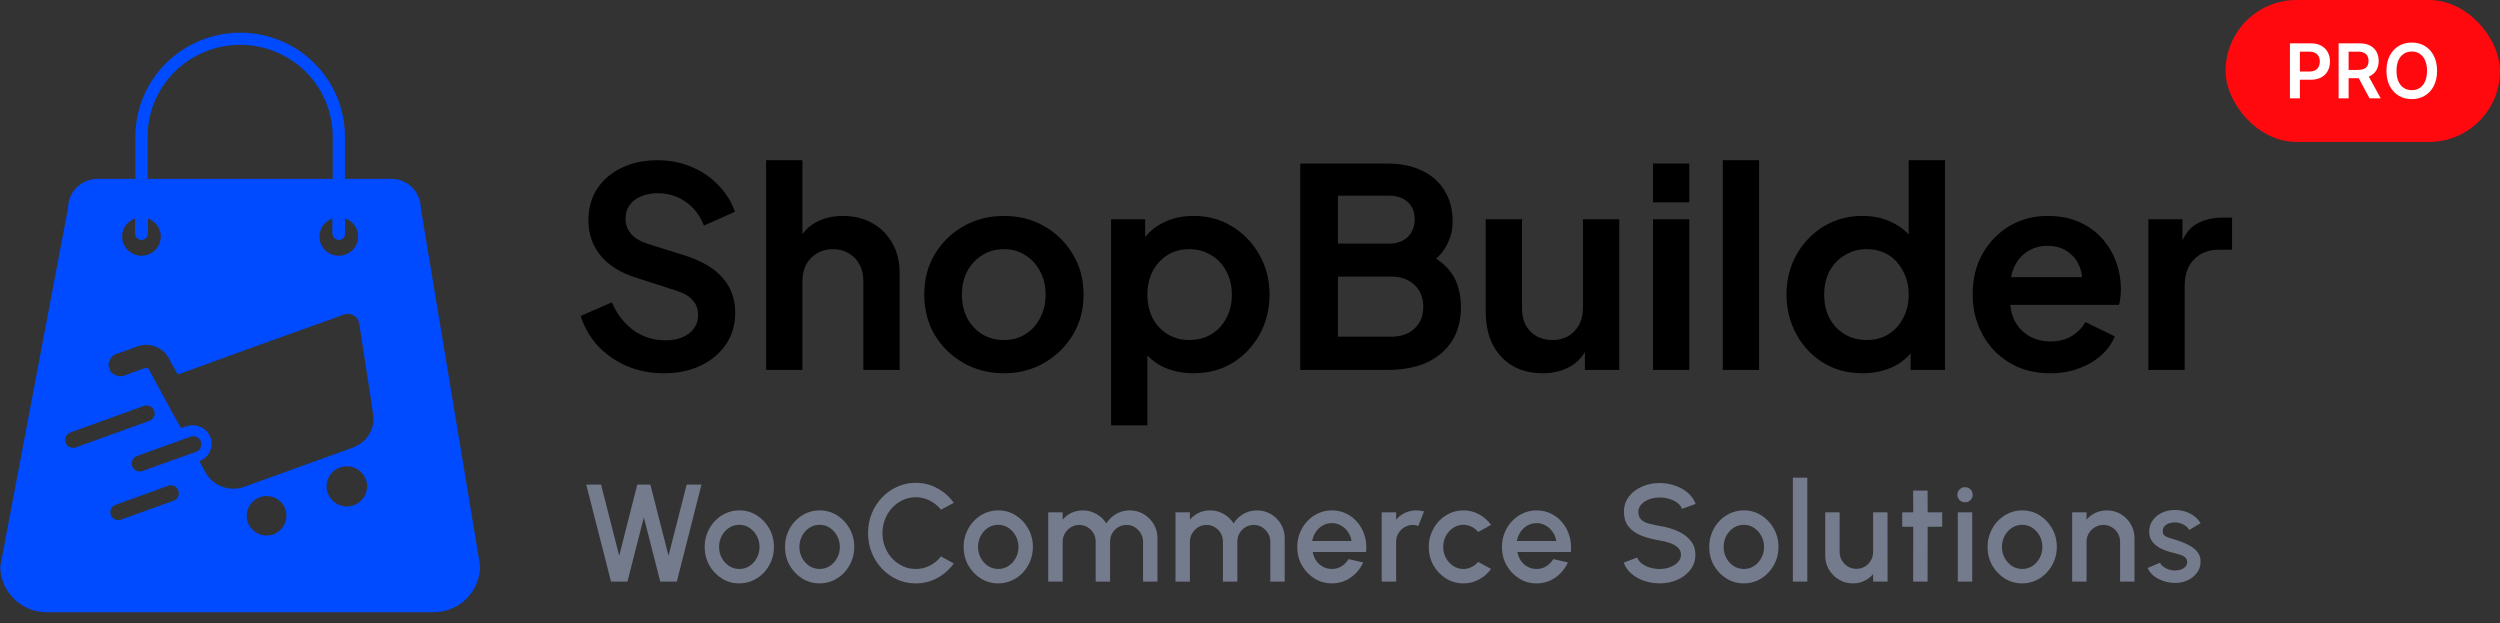 <svg width="365" height="91" viewBox="0 0 365 91" fill="none" xmlns="http://www.w3.org/2000/svg">
<rect x="0" y="0" width="365" height="91" fill="#333333" stroke="none"/>
<g clip-path="url(#clip0_28637_12169)">
<path d="M89.21 84.911L85.59 70.754H87.754L90.403 81.139L93.043 70.754H94.954L97.603 81.139L100.253 70.754H102.417L98.817 84.911H96.4L94.003 75.537L91.607 84.911H89.21ZM107.94 85.174C107.009 85.174 106.16 84.935 105.391 84.456C104.63 83.978 104.019 83.337 103.561 82.535C103.109 81.726 102.883 80.832 102.883 79.855C102.883 79.113 103.015 78.422 103.278 77.782C103.541 77.135 103.902 76.569 104.36 76.083C104.825 75.591 105.364 75.207 105.978 74.93C106.591 74.654 107.245 74.516 107.94 74.516C108.87 74.516 109.716 74.755 110.478 75.234C111.246 75.712 111.857 76.356 112.308 77.165C112.767 77.974 112.996 78.871 112.996 79.855C112.996 80.59 112.864 81.277 112.602 81.918C112.339 82.558 111.974 83.125 111.509 83.617C111.051 84.102 110.515 84.483 109.901 84.76C109.295 85.036 108.641 85.174 107.94 85.174ZM107.94 83.071C108.499 83.071 109.002 82.922 109.446 82.626C109.891 82.329 110.242 81.938 110.498 81.453C110.761 80.961 110.893 80.428 110.893 79.855C110.893 79.269 110.758 78.729 110.488 78.237C110.225 77.745 109.871 77.354 109.426 77.064C108.981 76.767 108.486 76.619 107.94 76.619C107.387 76.619 106.885 76.767 106.433 77.064C105.988 77.361 105.634 77.755 105.371 78.247C105.115 78.739 104.987 79.275 104.987 79.855C104.987 80.455 105.122 80.998 105.391 81.483C105.661 81.969 106.018 82.356 106.463 82.646C106.915 82.929 107.407 83.071 107.94 83.071ZM119.666 85.174C118.736 85.174 117.886 84.935 117.118 84.456C116.356 83.978 115.746 83.337 115.287 82.535C114.836 81.726 114.61 80.832 114.61 79.855C114.61 79.113 114.741 78.422 115.004 77.782C115.267 77.135 115.628 76.569 116.086 76.083C116.551 75.591 117.091 75.207 117.704 74.93C118.318 74.654 118.972 74.516 119.666 74.516C120.596 74.516 121.442 74.755 122.204 75.234C122.973 75.712 123.583 76.356 124.035 77.165C124.493 77.974 124.722 78.871 124.722 79.855C124.722 80.59 124.591 81.277 124.328 81.918C124.065 82.558 123.701 83.125 123.236 83.617C122.777 84.102 122.241 84.483 121.628 84.76C121.021 85.036 120.367 85.174 119.666 85.174ZM119.666 83.071C120.226 83.071 120.728 82.922 121.173 82.626C121.618 82.329 121.968 81.938 122.224 81.453C122.487 80.961 122.619 80.428 122.619 79.855C122.619 79.269 122.484 78.729 122.214 78.237C121.951 77.745 121.597 77.354 121.153 77.064C120.707 76.767 120.212 76.619 119.666 76.619C119.113 76.619 118.611 76.767 118.159 77.064C117.714 77.361 117.36 77.755 117.098 78.247C116.841 78.739 116.713 79.275 116.713 79.855C116.713 80.455 116.848 80.998 117.118 81.483C117.387 81.969 117.745 82.356 118.19 82.646C118.641 82.929 119.133 83.071 119.666 83.071ZM133.693 85.174C132.736 85.174 131.836 84.985 130.993 84.608C130.151 84.224 129.409 83.698 128.769 83.03C128.135 82.356 127.636 81.574 127.272 80.684C126.915 79.794 126.736 78.844 126.736 77.832C126.736 76.821 126.915 75.871 127.272 74.981C127.636 74.091 128.135 73.312 128.769 72.645C129.409 71.971 130.151 71.445 130.993 71.067C131.836 70.683 132.736 70.491 133.693 70.491C134.839 70.491 135.894 70.757 136.858 71.29C137.822 71.823 138.621 72.53 139.255 73.413L137.384 74.415C136.946 73.862 136.403 73.42 135.756 73.09C135.109 72.76 134.421 72.594 133.693 72.594C133.019 72.594 132.389 72.733 131.802 73.009C131.216 73.285 130.7 73.663 130.255 74.142C129.81 74.62 129.463 75.176 129.213 75.81C128.964 76.444 128.839 77.118 128.839 77.832C128.839 78.554 128.964 79.231 129.213 79.865C129.463 80.492 129.81 81.048 130.255 81.534C130.707 82.012 131.226 82.39 131.812 82.666C132.399 82.936 133.026 83.071 133.693 83.071C134.435 83.071 135.126 82.906 135.766 82.575C136.413 82.238 136.953 81.793 137.384 81.24L139.255 82.262C138.621 83.145 137.822 83.853 136.858 84.385C135.894 84.911 134.839 85.174 133.693 85.174ZM145.745 85.174C144.815 85.174 143.966 84.935 143.197 84.456C142.435 83.978 141.825 83.337 141.367 82.535C140.915 81.726 140.689 80.832 140.689 79.855C140.689 79.113 140.821 78.422 141.084 77.782C141.347 77.135 141.707 76.569 142.166 76.083C142.631 75.591 143.17 75.207 143.784 74.93C144.397 74.654 145.051 74.516 145.745 74.516C146.676 74.516 147.522 74.755 148.284 75.234C149.052 75.712 149.662 76.356 150.114 77.165C150.573 77.974 150.802 78.871 150.802 79.855C150.802 80.59 150.67 81.277 150.407 81.918C150.144 82.558 149.78 83.125 149.315 83.617C148.857 84.102 148.321 84.483 147.707 84.76C147.1 85.036 146.447 85.174 145.745 85.174ZM145.745 83.071C146.305 83.071 146.807 82.922 147.252 82.626C147.697 82.329 148.048 81.938 148.304 81.453C148.567 80.961 148.698 80.428 148.698 79.855C148.698 79.269 148.563 78.729 148.294 78.237C148.031 77.745 147.677 77.354 147.232 77.064C146.787 76.767 146.292 76.619 145.745 76.619C145.193 76.619 144.69 76.767 144.239 77.064C143.794 77.361 143.44 77.755 143.177 78.247C142.921 78.739 142.793 79.275 142.793 79.855C142.793 80.455 142.927 80.998 143.197 81.483C143.467 81.969 143.824 82.356 144.269 82.646C144.721 82.929 145.213 83.071 145.745 83.071ZM153.042 84.911V74.799H155.146V75.871C155.496 75.453 155.924 75.122 156.43 74.88C156.942 74.637 157.495 74.516 158.088 74.516C158.809 74.516 159.474 74.691 160.08 75.041C160.687 75.385 161.169 75.844 161.526 76.417C161.884 75.844 162.359 75.385 162.952 75.041C163.552 74.691 164.213 74.516 164.934 74.516C165.682 74.516 166.363 74.698 166.977 75.062C167.59 75.426 168.079 75.915 168.443 76.528C168.807 77.142 168.989 77.822 168.989 78.571V84.911H166.886V79.107C166.886 78.662 166.778 78.254 166.562 77.883C166.347 77.512 166.057 77.212 165.693 76.983C165.329 76.754 164.924 76.639 164.479 76.639C164.034 76.639 163.63 76.747 163.266 76.963C162.902 77.179 162.612 77.472 162.396 77.843C162.18 78.213 162.072 78.635 162.072 79.107V84.911H159.969V79.107C159.969 78.635 159.861 78.213 159.646 77.843C159.43 77.472 159.136 77.179 158.766 76.963C158.402 76.747 157.997 76.639 157.552 76.639C157.114 76.639 156.71 76.754 156.339 76.983C155.975 77.212 155.685 77.512 155.469 77.883C155.253 78.254 155.146 78.662 155.146 79.107V84.911H153.042ZM171.622 84.911V74.799H173.725V75.871C174.076 75.453 174.504 75.122 175.01 74.88C175.522 74.637 176.075 74.516 176.668 74.516C177.389 74.516 178.053 74.691 178.66 75.041C179.267 75.385 179.749 75.844 180.106 76.417C180.463 75.844 180.939 75.385 181.532 75.041C182.132 74.691 182.793 74.516 183.514 74.516C184.262 74.516 184.943 74.698 185.557 75.062C186.17 75.426 186.659 75.915 187.023 76.528C187.387 77.142 187.569 77.822 187.569 78.571V84.911H185.466V79.107C185.466 78.662 185.358 78.254 185.142 77.883C184.926 77.512 184.637 77.212 184.272 76.983C183.908 76.754 183.504 76.639 183.059 76.639C182.614 76.639 182.21 76.747 181.845 76.963C181.481 77.179 181.191 77.472 180.976 77.843C180.76 78.213 180.652 78.635 180.652 79.107V84.911H178.549V79.107C178.549 78.635 178.441 78.213 178.225 77.843C178.01 77.472 177.716 77.179 177.345 76.963C176.981 76.747 176.577 76.639 176.132 76.639C175.694 76.639 175.289 76.754 174.918 76.983C174.555 77.212 174.265 77.512 174.049 77.883C173.833 78.254 173.725 78.662 173.725 79.107V84.911H171.622ZM194.453 85.174C193.523 85.174 192.675 84.935 191.905 84.456C191.143 83.978 190.533 83.337 190.075 82.535C189.623 81.726 189.397 80.832 189.397 79.855C189.397 79.113 189.529 78.422 189.792 77.782C190.055 77.135 190.415 76.569 190.874 76.083C191.339 75.591 191.878 75.207 192.491 74.93C193.104 74.654 193.76 74.516 194.453 74.516C195.228 74.516 195.941 74.678 196.587 75.001C197.234 75.318 197.788 75.76 198.246 76.326C198.705 76.885 199.041 77.533 199.257 78.267C199.473 78.995 199.536 79.771 199.45 80.593H191.653C191.741 81.058 191.909 81.48 192.159 81.857C192.415 82.228 192.738 82.521 193.129 82.737C193.527 82.953 193.968 83.064 194.453 83.071C194.967 83.071 195.431 82.943 195.849 82.686C196.273 82.43 196.621 82.076 196.89 81.625L199.024 82.12C198.619 83.017 198.01 83.752 197.194 84.325C196.378 84.891 195.465 85.174 194.453 85.174ZM191.582 78.985H197.326C197.259 78.5 197.087 78.062 196.81 77.671C196.541 77.273 196.199 76.96 195.788 76.73C195.383 76.494 194.938 76.376 194.453 76.376C193.975 76.376 193.53 76.491 193.118 76.72C192.715 76.95 192.377 77.263 192.107 77.661C191.844 78.052 191.67 78.493 191.582 78.985ZM201.731 84.911V74.799H203.834V75.871C204.185 75.453 204.617 75.122 205.129 74.88C205.641 74.637 206.193 74.516 206.787 74.516C207.165 74.516 207.539 74.566 207.91 74.668L207.069 76.791C206.808 76.69 206.544 76.639 206.28 76.639C205.835 76.639 205.428 76.75 205.058 76.973C204.687 77.189 204.389 77.482 204.168 77.853C203.944 78.224 203.834 78.635 203.834 79.087V84.911H201.731ZM215.814 82.039L217.695 83.061C217.237 83.701 216.652 84.213 215.946 84.598C215.245 84.982 214.482 85.174 213.659 85.174C212.729 85.174 211.881 84.935 211.111 84.456C210.349 83.978 209.74 83.337 209.281 82.535C208.83 81.726 208.603 80.832 208.603 79.855C208.603 79.113 208.735 78.422 208.999 77.782C209.26 77.135 209.621 76.569 210.08 76.083C210.546 75.591 211.084 75.207 211.697 74.93C212.311 74.654 212.966 74.516 213.659 74.516C214.482 74.516 215.245 74.708 215.946 75.092C216.652 75.476 217.237 75.992 217.695 76.639L215.814 77.661C215.531 77.323 215.201 77.067 214.822 76.892C214.446 76.71 214.058 76.619 213.659 76.619C213.107 76.619 212.605 76.771 212.154 77.074C211.709 77.371 211.354 77.765 211.092 78.257C210.836 78.743 210.706 79.275 210.706 79.855C210.706 80.428 210.838 80.961 211.102 81.453C211.365 81.938 211.718 82.329 212.164 82.626C212.614 82.922 213.113 83.071 213.659 83.071C214.077 83.071 214.475 82.976 214.853 82.787C215.231 82.599 215.55 82.349 215.814 82.039ZM224.339 85.174C223.408 85.174 222.56 84.935 221.791 84.456C221.028 83.978 220.419 83.337 219.961 82.535C219.51 81.726 219.283 80.832 219.283 79.855C219.283 79.113 219.414 78.422 219.678 77.782C219.94 77.135 220.301 76.569 220.759 76.083C221.225 75.591 221.764 75.207 222.377 74.93C222.992 74.654 223.645 74.516 224.339 74.516C225.114 74.516 225.827 74.678 226.472 75.001C227.12 75.318 227.674 75.76 228.132 76.326C228.591 76.885 228.927 77.533 229.143 78.267C229.358 78.995 229.423 79.771 229.335 80.593H221.538C221.626 81.058 221.794 81.48 222.045 81.857C222.301 82.228 222.623 82.521 223.015 82.737C223.412 82.953 223.853 83.064 224.339 83.071C224.852 83.071 225.317 82.943 225.735 82.686C226.159 82.43 226.507 82.076 226.776 81.625L228.91 82.12C228.506 83.017 227.895 83.752 227.08 84.325C226.264 84.891 225.351 85.174 224.339 85.174ZM221.468 78.985H227.211C227.145 78.5 226.973 78.062 226.696 77.671C226.426 77.273 226.086 76.96 225.674 76.73C225.269 76.494 224.826 76.376 224.339 76.376C223.861 76.376 223.416 76.491 223.005 76.72C222.6 76.95 222.262 77.263 221.993 77.661C221.731 78.052 221.556 78.493 221.468 78.985ZM242.305 85.174C241.53 85.174 240.785 85.053 240.07 84.81C239.356 84.567 238.733 84.22 238.2 83.768C237.667 83.31 237.287 82.767 237.058 82.14L239.029 81.402C239.144 81.726 239.364 82.016 239.686 82.272C240.017 82.521 240.408 82.717 240.859 82.858C241.318 83 241.799 83.071 242.305 83.071C242.846 83.071 243.35 82.983 243.822 82.808C244.301 82.632 244.685 82.39 244.976 82.08C245.272 81.77 245.421 81.406 245.421 80.988C245.421 80.556 245.266 80.202 244.954 79.926C244.651 79.649 244.261 79.43 243.782 79.269C243.31 79.107 242.817 78.985 242.305 78.904C241.314 78.743 240.424 78.507 239.637 78.197C238.854 77.887 238.233 77.452 237.774 76.892C237.324 76.332 237.098 75.605 237.098 74.708C237.098 73.865 237.337 73.13 237.816 72.503C238.302 71.876 238.938 71.391 239.726 71.047C240.523 70.697 241.383 70.521 242.305 70.521C243.067 70.521 243.803 70.643 244.509 70.885C245.224 71.121 245.852 71.469 246.391 71.927C246.937 72.379 247.329 72.928 247.564 73.575L245.571 74.293C245.457 73.963 245.237 73.676 244.914 73.434C244.592 73.184 244.2 72.989 243.742 72.847C243.289 72.706 242.811 72.635 242.305 72.635C241.767 72.628 241.26 72.716 240.789 72.898C240.324 73.073 239.942 73.316 239.646 73.626C239.35 73.936 239.201 74.297 239.201 74.708C239.201 75.213 239.339 75.598 239.616 75.861C239.893 76.124 240.263 76.319 240.727 76.447C241.199 76.569 241.726 76.68 242.305 76.781C243.235 76.929 244.095 77.175 244.884 77.519C245.68 77.863 246.316 78.321 246.796 78.894C247.281 79.461 247.524 80.159 247.524 80.988C247.524 81.823 247.281 82.558 246.796 83.192C246.316 83.819 245.68 84.308 244.884 84.658C244.095 85.002 243.235 85.174 242.305 85.174ZM254.601 85.174C253.67 85.174 252.82 84.935 252.052 84.456C251.29 83.978 250.681 83.337 250.223 82.535C249.77 81.726 249.545 80.832 249.545 79.855C249.545 79.113 249.676 78.422 249.938 77.782C250.202 77.135 250.563 76.569 251.021 76.083C251.485 75.591 252.026 75.207 252.639 74.93C253.252 74.654 253.905 74.516 254.601 74.516C255.531 74.516 256.377 74.755 257.139 75.234C257.907 75.712 258.518 76.356 258.969 77.165C259.427 77.974 259.657 78.871 259.657 79.855C259.657 80.59 259.525 81.277 259.263 81.918C259 82.558 258.635 83.125 258.171 83.617C257.712 84.102 257.175 84.483 256.562 84.76C255.955 85.036 255.302 85.174 254.601 85.174ZM254.601 83.071C255.16 83.071 255.663 82.922 256.108 82.626C256.553 82.329 256.902 81.938 257.158 81.453C257.422 80.961 257.554 80.428 257.554 79.855C257.554 79.269 257.418 78.729 257.149 78.237C256.885 77.745 256.532 77.354 256.087 77.064C255.642 76.767 255.147 76.619 254.601 76.619C254.049 76.619 253.546 76.767 253.094 77.064C252.648 77.361 252.295 77.755 252.031 78.247C251.776 78.739 251.648 79.275 251.648 79.855C251.648 80.455 251.783 80.998 252.052 81.483C252.322 81.969 252.679 82.356 253.124 82.646C253.575 82.929 254.068 83.071 254.601 83.071ZM261.76 84.911V69.743H263.863V84.911H261.76ZM266.483 81.119V74.799H268.586V80.603C268.586 81.055 268.699 81.466 268.921 81.837C269.144 82.208 269.44 82.504 269.811 82.727C270.181 82.943 270.59 83.051 271.035 83.051C271.486 83.051 271.895 82.943 272.258 82.727C272.628 82.504 272.922 82.208 273.138 81.837C273.36 81.466 273.472 81.055 273.472 80.603V74.799H275.576L275.585 84.911H273.482L273.472 83.819C273.129 84.237 272.699 84.567 272.187 84.81C271.675 85.053 271.125 85.174 270.539 85.174C269.79 85.174 269.11 84.992 268.497 84.628C267.884 84.264 267.395 83.775 267.03 83.162C266.667 82.548 266.483 81.867 266.483 81.119ZM283.56 76.902H281.436L281.426 84.911H279.321L279.333 76.902H277.724V74.799H279.333L279.321 71.624H281.426L281.436 74.799H283.56V76.902ZM285.839 74.799H287.942V84.911H285.839V74.799ZM286.91 73.332C286.585 73.332 286.316 73.228 286.1 73.019C285.884 72.81 285.777 72.547 285.777 72.23C285.777 71.92 285.884 71.661 286.1 71.452C286.316 71.236 286.584 71.128 286.901 71.128C287.21 71.128 287.474 71.236 287.689 71.452C287.903 71.661 288.012 71.92 288.012 72.23C288.012 72.547 287.903 72.81 287.689 73.019C287.479 73.228 287.22 73.332 286.91 73.332ZM295.24 85.174C294.308 85.174 293.46 84.935 292.69 84.456C291.93 83.978 291.319 83.337 290.86 82.535C290.409 81.726 290.182 80.832 290.182 79.855C290.182 79.113 290.314 78.422 290.578 77.782C290.841 77.135 291.2 76.569 291.659 76.083C292.125 75.591 292.663 75.207 293.277 74.93C293.892 74.654 294.545 74.516 295.24 74.516C296.17 74.516 297.017 74.755 297.777 75.234C298.547 75.712 299.156 76.356 299.609 77.165C300.067 77.974 300.296 78.871 300.296 79.855C300.296 80.59 300.164 81.277 299.901 81.918C299.637 82.558 299.274 83.125 298.808 83.617C298.35 84.102 297.815 84.483 297.202 84.76C296.594 85.036 295.941 85.174 295.24 85.174ZM295.24 83.071C295.798 83.071 296.3 82.922 296.745 82.626C297.19 82.329 297.542 81.938 297.798 81.453C298.061 80.961 298.191 80.428 298.191 79.855C298.191 79.269 298.058 78.729 297.788 78.237C297.525 77.745 297.171 77.354 296.726 77.064C296.281 76.767 295.785 76.619 295.24 76.619C294.686 76.619 294.184 76.767 293.733 77.064C293.288 77.361 292.933 77.755 292.671 78.247C292.415 78.739 292.287 79.275 292.287 79.855C292.287 80.455 292.421 80.998 292.69 81.483C292.961 81.969 293.319 82.356 293.764 82.646C294.214 82.929 294.707 83.071 295.24 83.071ZM311.637 78.571V84.911H309.534V79.087C309.534 78.635 309.423 78.224 309.199 77.853C308.983 77.482 308.691 77.189 308.321 76.973C307.956 76.75 307.545 76.639 307.087 76.639C306.642 76.639 306.233 76.75 305.862 76.973C305.492 77.189 305.196 77.482 304.972 77.853C304.751 78.224 304.64 78.635 304.64 79.087V84.911H302.537V74.799H304.64V75.871C304.989 75.453 305.421 75.122 305.933 74.88C306.447 74.637 306.999 74.516 307.593 74.516C308.34 74.516 309.022 74.698 309.635 75.062C310.248 75.426 310.733 75.915 311.09 76.528C311.455 77.142 311.637 77.822 311.637 78.571ZM317.296 85.103C316.763 85.07 316.244 84.962 315.74 84.78C315.233 84.598 314.788 84.352 314.404 84.041C314.026 83.725 313.743 83.354 313.554 82.929L315.344 82.161C315.432 82.343 315.583 82.521 315.799 82.697C316.022 82.872 316.282 83.017 316.578 83.131C316.874 83.239 317.185 83.293 317.508 83.293C317.825 83.293 318.118 83.249 318.389 83.162C318.664 83.067 318.891 82.926 319.065 82.737C319.241 82.548 319.329 82.322 319.329 82.059C319.329 81.763 319.227 81.534 319.025 81.372C318.83 81.203 318.584 81.075 318.288 80.988C317.99 80.9 317.694 80.816 317.397 80.735C316.737 80.587 316.129 80.384 315.577 80.128C315.031 79.865 314.595 79.531 314.273 79.127C313.948 78.716 313.787 78.213 313.787 77.62C313.787 76.973 313.963 76.413 314.313 75.942C314.664 75.463 315.123 75.096 315.688 74.839C316.261 74.583 316.87 74.455 317.518 74.455C318.328 74.455 319.069 74.627 319.743 74.971C320.417 75.315 320.933 75.786 321.29 76.387L319.621 77.377C319.522 77.175 319.369 76.993 319.166 76.831C318.964 76.67 318.735 76.541 318.479 76.447C318.223 76.346 317.957 76.289 317.68 76.275C317.336 76.262 317.015 76.302 316.719 76.397C316.429 76.484 316.198 76.626 316.022 76.821C315.846 77.017 315.759 77.266 315.759 77.57C315.759 77.866 315.864 78.089 316.072 78.237C316.282 78.379 316.544 78.493 316.861 78.581C317.185 78.669 317.516 78.766 317.852 78.874C318.452 79.063 319.015 79.296 319.541 79.572C320.066 79.842 320.492 80.175 320.815 80.573C321.139 80.971 321.294 81.456 321.281 82.029C321.281 82.663 321.088 83.219 320.704 83.698C320.326 84.176 319.835 84.54 319.227 84.79C318.62 85.039 317.976 85.144 317.296 85.103Z" fill="#747B8C"/>
<path d="M96.868 54.498C94.953 54.498 93.173 54.147 91.529 53.446C89.91 52.745 88.508 51.774 87.322 50.534C86.162 49.266 85.313 47.797 84.773 46.125L89.344 44.143C90.072 45.869 91.124 47.23 92.499 48.228C93.875 49.199 95.425 49.684 97.151 49.684C98.122 49.684 98.958 49.536 99.659 49.239C100.387 48.916 100.94 48.484 101.317 47.945C101.722 47.406 101.924 46.759 101.924 46.004C101.924 45.114 101.654 44.385 101.115 43.819C100.603 43.226 99.821 42.768 98.769 42.444L92.985 40.583C90.639 39.855 88.872 38.763 87.686 37.307C86.499 35.851 85.906 34.138 85.906 32.17C85.906 30.444 86.324 28.92 87.16 27.599C88.023 26.278 89.21 25.253 90.719 24.525C92.257 23.77 94.009 23.392 95.978 23.392C97.785 23.392 99.443 23.716 100.953 24.363C102.463 24.983 103.758 25.86 104.836 26.992C105.942 28.098 106.764 29.406 107.304 30.916L102.773 32.938C102.18 31.428 101.29 30.269 100.104 29.46C98.917 28.624 97.542 28.206 95.978 28.206C95.061 28.206 94.252 28.368 93.551 28.691C92.85 28.988 92.297 29.419 91.893 29.986C91.515 30.525 91.326 31.172 91.326 31.927C91.326 32.763 91.596 33.505 92.135 34.152C92.675 34.772 93.497 35.257 94.603 35.608L100.144 37.347C102.544 38.129 104.337 39.208 105.524 40.583C106.737 41.959 107.344 43.657 107.344 45.68C107.344 47.406 106.899 48.929 106.009 50.251C105.119 51.572 103.893 52.61 102.328 53.365C100.764 54.12 98.944 54.498 96.868 54.498ZM111.853 54.012V23.392H117.151V36.336L116.423 35.568C116.936 34.246 117.772 33.248 118.931 32.574C120.118 31.873 121.493 31.523 123.057 31.523C124.675 31.523 126.104 31.873 127.345 32.574C128.612 33.276 129.596 34.26 130.297 35.527C130.999 36.767 131.349 38.21 131.349 39.855V54.012H126.05V41.109C126.05 40.138 125.862 39.302 125.484 38.601C125.106 37.9 124.581 37.361 123.907 36.983C123.259 36.579 122.491 36.377 121.601 36.377C120.738 36.377 119.969 36.579 119.295 36.983C118.621 37.361 118.095 37.9 117.718 38.601C117.34 39.302 117.151 40.138 117.151 41.109V54.012H111.853ZM146.589 54.498C144.432 54.498 142.463 53.999 140.684 53.001C138.931 52.003 137.529 50.642 136.477 48.916C135.452 47.19 134.94 45.221 134.94 43.01C134.94 40.799 135.452 38.83 136.477 37.105C137.529 35.379 138.931 34.017 140.684 33.019C142.437 32.022 144.405 31.523 146.589 31.523C148.747 31.523 150.702 32.022 152.455 33.019C154.207 34.017 155.596 35.379 156.621 37.105C157.672 38.803 158.198 40.772 158.198 43.01C158.198 45.221 157.672 47.19 156.621 48.916C155.569 50.642 154.167 52.003 152.414 53.001C150.661 53.999 148.72 54.498 146.589 54.498ZM146.589 49.644C147.776 49.644 148.814 49.361 149.704 48.795C150.621 48.228 151.335 47.446 151.848 46.448C152.387 45.424 152.657 44.278 152.657 43.01C152.657 41.716 152.387 40.583 151.848 39.612C151.335 38.615 150.621 37.833 149.704 37.266C148.814 36.673 147.776 36.377 146.589 36.377C145.376 36.377 144.311 36.673 143.394 37.266C142.477 37.833 141.749 38.615 141.21 39.612C140.697 40.583 140.441 41.716 140.441 43.01C140.441 44.278 140.697 45.424 141.21 46.448C141.749 47.446 142.477 48.228 143.394 48.795C144.311 49.361 145.376 49.644 146.589 49.644ZM162.217 62.102V32.008H167.192V36.377L166.706 35.285C167.462 34.098 168.486 33.181 169.781 32.534C171.075 31.86 172.572 31.523 174.271 31.523C176.347 31.523 178.221 32.035 179.893 33.06C181.565 34.084 182.886 35.46 183.857 37.186C184.855 38.911 185.354 40.853 185.354 43.01C185.354 45.141 184.868 47.082 183.897 48.835C182.927 50.588 181.605 51.976 179.933 53.001C178.261 53.999 176.36 54.498 174.23 54.498C172.639 54.498 171.169 54.188 169.821 53.568C168.5 52.92 167.448 52.003 166.666 50.817L167.516 49.765V62.102H162.217ZM173.623 49.644C174.837 49.644 175.915 49.361 176.859 48.795C177.803 48.228 178.531 47.446 179.043 46.448C179.583 45.451 179.852 44.305 179.852 43.01C179.852 41.716 179.583 40.583 179.043 39.612C178.531 38.615 177.803 37.833 176.859 37.266C175.915 36.673 174.837 36.377 173.623 36.377C172.464 36.377 171.412 36.66 170.468 37.226C169.551 37.792 168.823 38.588 168.284 39.612C167.772 40.61 167.516 41.743 167.516 43.01C167.516 44.305 167.772 45.451 168.284 46.448C168.823 47.446 169.551 48.228 170.468 48.795C171.412 49.361 172.464 49.644 173.623 49.644ZM189.838 54.012V23.878H202.539C204.535 23.878 206.235 24.228 207.637 24.929C209.066 25.604 210.158 26.574 210.913 27.842C211.694 29.082 212.085 30.592 212.085 32.372C212.085 33.747 211.707 35.042 210.953 36.255C210.225 37.442 209.052 38.426 207.434 39.208V36.66C208.917 37.226 210.089 37.927 210.953 38.763C211.816 39.599 212.422 40.529 212.773 41.554C213.124 42.579 213.298 43.657 213.298 44.79C213.298 47.675 212.341 49.941 210.427 51.585C208.54 53.203 205.91 54.012 202.539 54.012H189.838ZM195.339 49.158H203.106C204.535 49.158 205.667 48.767 206.504 47.985C207.366 47.176 207.797 46.111 207.797 44.79C207.797 43.469 207.366 42.404 206.504 41.595C205.667 40.785 204.535 40.381 203.106 40.381H195.339V49.158ZM195.339 35.568H202.823C203.956 35.568 204.859 35.244 205.532 34.597C206.206 33.923 206.544 33.06 206.544 32.008C206.544 30.956 206.206 30.12 205.532 29.5C204.859 28.88 203.956 28.57 202.823 28.57H195.339V35.568ZM225.208 54.498C223.508 54.498 222.026 54.12 220.757 53.365C219.518 52.61 218.561 51.559 217.886 50.21C217.239 48.862 216.916 47.284 216.916 45.478V32.008H222.215V45.033C222.215 45.95 222.389 46.759 222.74 47.46C223.118 48.134 223.644 48.673 224.318 49.078C225.019 49.455 225.8 49.644 226.663 49.644C227.527 49.644 228.295 49.455 228.969 49.078C229.643 48.673 230.168 48.12 230.547 47.419C230.925 46.718 231.114 45.882 231.114 44.911V32.008H236.413V54.012H231.397V49.684L231.842 50.453C231.328 51.801 230.48 52.812 229.294 53.487C228.134 54.161 226.772 54.498 225.208 54.498ZM241.337 54.012V32.008H246.636V54.012H241.337ZM241.337 29.541V23.878H246.636V29.541H241.337ZM251.529 54.012V23.392H256.828V54.012H251.529ZM271.954 54.498C269.824 54.498 267.922 53.999 266.251 53.001C264.579 51.976 263.257 50.588 262.287 48.835C261.315 47.082 260.83 45.141 260.83 43.01C260.83 40.853 261.315 38.911 262.287 37.186C263.257 35.46 264.579 34.084 266.251 33.06C267.949 32.035 269.838 31.523 271.914 31.523C273.585 31.523 275.068 31.86 276.363 32.534C277.684 33.181 278.722 34.098 279.478 35.285L278.668 36.377V23.392H283.967V54.012H278.951V49.765L279.518 50.817C278.762 52.003 277.711 52.92 276.363 53.568C275.014 54.188 273.545 54.498 271.954 54.498ZM272.52 49.644C273.734 49.644 274.798 49.361 275.715 48.795C276.632 48.228 277.346 47.446 277.86 46.448C278.399 45.451 278.668 44.305 278.668 43.01C278.668 41.743 278.399 40.61 277.86 39.612C277.346 38.588 276.632 37.792 275.715 37.226C274.798 36.66 273.734 36.377 272.52 36.377C271.333 36.377 270.267 36.673 269.324 37.266C268.38 37.833 267.639 38.615 267.101 39.612C266.587 40.583 266.331 41.716 266.331 43.01C266.331 44.305 266.587 45.451 267.101 46.448C267.639 47.446 268.38 48.228 269.324 48.795C270.267 49.361 271.333 49.644 272.52 49.644ZM299.334 54.498C297.068 54.498 295.086 53.986 293.388 52.961C291.688 51.936 290.366 50.547 289.422 48.795C288.479 47.042 288.007 45.1 288.007 42.97C288.007 40.758 288.479 38.803 289.422 37.105C290.394 35.379 291.701 34.017 293.345 33.019C295.019 32.022 296.879 31.523 298.929 31.523C300.654 31.523 302.164 31.806 303.46 32.372C304.779 32.938 305.899 33.72 306.816 34.718C307.732 35.716 308.433 36.862 308.919 38.156C309.404 39.424 309.646 40.799 309.646 42.282C309.646 42.66 309.62 43.051 309.566 43.455C309.539 43.86 309.473 44.21 309.364 44.507H292.375V40.462H306.371L303.863 42.363C304.105 41.123 304.038 40.017 303.66 39.046C303.311 38.075 302.716 37.307 301.882 36.741C301.072 36.174 300.088 35.891 298.929 35.891C297.823 35.891 296.839 36.174 295.976 36.741C295.112 37.28 294.451 38.089 293.993 39.168C293.561 40.219 293.401 41.5 293.508 43.01C293.401 44.358 293.575 45.559 294.033 46.61C294.52 47.635 295.221 48.431 296.138 48.997C297.082 49.563 298.159 49.846 299.374 49.846C300.587 49.846 301.611 49.59 302.447 49.078C303.311 48.565 303.985 47.878 304.47 47.015L308.758 49.118C308.327 50.17 307.652 51.1 306.735 51.909C305.819 52.718 304.726 53.352 303.46 53.81C302.218 54.269 300.843 54.498 299.334 54.498ZM313.663 54.012V32.008H318.639V36.902L318.234 36.174C318.748 34.529 319.543 33.383 320.622 32.736C321.728 32.089 323.048 31.765 324.585 31.765H325.88V36.458H323.978C322.469 36.458 321.254 36.929 320.337 37.873C319.42 38.79 318.964 40.084 318.964 41.756V54.012H313.663Z" fill="black"/>
<g clip-path="url(#clip1_28637_12169)">
<path d="M61.434 30.362C61.434 29.817 61.32 29.252 61.092 28.745C60.884 28.218 60.561 27.748 60.163 27.353C59.765 26.959 59.29 26.658 58.778 26.432C58.247 26.225 57.697 26.112 57.128 26.112H14.223C13.085 26.112 12.004 26.564 11.188 27.372C10.392 28.162 9.936 29.234 9.936 30.362L0.035 82.728C0.054 84.495 0.775 86.206 2.065 87.447C3.336 88.707 5.062 89.403 6.864 89.384H63.255C64.165 89.403 65.037 89.215 65.872 88.876C66.707 88.538 67.466 88.049 68.091 87.428C68.717 86.789 69.229 86.056 69.571 85.228C69.912 84.401 70.102 83.517 70.102 82.634L61.434 30.362ZM48.574 31.885V34.104C48.574 34.593 48.972 34.987 49.465 34.987C49.958 34.987 50.356 34.593 50.356 34.104V31.885C51.495 32.242 52.291 33.295 52.291 34.536C52.291 36.078 51.039 37.338 49.465 37.338C47.891 37.338 46.639 36.078 46.639 34.536C46.639 33.295 47.454 32.261 48.574 31.885ZM19.762 31.885V34.104C19.762 34.593 20.16 34.987 20.653 34.987C21.146 34.987 21.545 34.593 21.545 34.104V31.885C22.664 32.261 23.479 33.295 23.479 34.536C23.479 36.078 22.208 37.338 20.653 37.338C19.098 37.338 17.827 36.078 17.827 34.536C17.827 33.295 18.642 32.261 19.762 31.885ZM9.576 64.621C9.348 64.019 9.671 63.361 10.278 63.135L21.014 59.262C21.62 59.055 22.303 59.356 22.512 59.958C22.739 60.559 22.417 61.217 21.81 61.443L11.074 65.316C10.467 65.523 9.804 65.222 9.576 64.621ZM25.357 73.101L17.675 75.865C17.068 76.09 16.385 75.789 16.177 75.188C15.949 74.586 16.271 73.909 16.878 73.702L24.541 70.92C25.148 70.713 25.831 71.013 26.04 71.615C26.268 72.217 25.964 72.875 25.357 73.101ZM28.657 65.956L20.881 68.738C20.729 68.814 20.558 68.832 20.407 68.832C20.16 68.832 19.932 68.757 19.724 68.607C19.534 68.475 19.382 68.287 19.306 68.061C19.25 67.911 19.23 67.761 19.23 67.61C19.23 67.46 19.268 67.309 19.325 67.178C19.401 67.028 19.496 66.915 19.61 66.802C19.724 66.708 19.857 66.632 19.989 66.576L27.766 63.774C28.05 63.662 28.373 63.662 28.676 63.774C28.961 63.906 29.189 64.132 29.302 64.414C29.416 64.715 29.416 65.034 29.302 65.316C29.17 65.617 28.942 65.843 28.657 65.956ZM41.556 76.466C41.252 77.162 40.683 77.707 39.962 78.008C39.431 78.196 38.843 78.234 38.274 78.121C37.724 77.989 37.212 77.707 36.814 77.275C36.415 76.861 36.15 76.353 36.055 75.789C35.96 75.225 36.036 74.643 36.264 74.135C36.51 73.608 36.889 73.157 37.383 72.856C37.857 72.555 38.426 72.405 39.014 72.424C39.583 72.424 40.133 72.612 40.607 72.95C41.081 73.27 41.442 73.74 41.65 74.266C41.897 74.981 41.878 75.771 41.556 76.466ZM53.296 72.273C52.974 72.969 52.348 73.514 51.608 73.778C51.058 73.966 50.47 74.003 49.901 73.853C49.332 73.702 48.82 73.401 48.441 72.969C48.043 72.537 47.796 71.991 47.701 71.427C47.625 70.844 47.72 70.261 47.967 69.735C48.232 69.209 48.63 68.776 49.124 68.475C49.636 68.193 50.224 68.043 50.793 68.08C51.381 68.099 51.95 68.306 52.405 68.663C52.879 69.002 53.24 69.472 53.429 70.036C53.695 70.769 53.638 71.578 53.296 72.273ZM54.131 62.966C53.771 63.793 53.145 64.47 52.367 64.921C52.007 65.128 51.627 65.316 51.248 65.448L35.827 71.013C34.727 71.465 33.494 71.465 32.375 71.032C31.256 70.619 30.365 69.773 29.852 68.701C29.587 68.25 29.34 67.798 29.113 67.328C29.701 67.103 30.213 66.689 30.535 66.144C30.839 65.598 30.953 64.94 30.858 64.32C30.744 63.699 30.421 63.135 29.928 62.721C29.435 62.327 28.828 62.101 28.183 62.082C27.861 62.082 27.538 62.139 27.235 62.233L26.457 62.515L25.49 60.86C24.295 58.641 23.081 56.422 21.867 54.185C21.602 53.659 21.507 53.621 20.957 53.809L18.377 54.749C17.998 54.937 17.561 54.975 17.163 54.881C16.746 54.768 16.385 54.542 16.12 54.204L15.835 53.395C15.835 52.982 15.968 52.568 16.215 52.23C16.48 51.91 16.841 51.666 17.258 51.572C18.073 51.308 18.927 50.989 19.762 50.688C20.217 50.481 20.729 50.368 21.222 50.349C21.734 50.33 22.227 50.425 22.702 50.613C23.176 50.782 23.612 51.064 23.972 51.402C24.333 51.759 24.617 52.173 24.807 52.624L25.793 54.411C25.793 54.411 25.831 54.505 25.869 54.542C25.888 54.561 25.926 54.599 25.983 54.617C26.021 54.617 26.059 54.617 26.116 54.617C26.154 54.617 26.211 54.58 26.248 54.561L26.59 54.448C34.367 51.609 42.2 48.789 50.053 45.987C50.413 45.818 50.831 45.78 51.21 45.874C51.608 45.987 51.95 46.213 52.178 46.532C52.329 46.796 52.424 47.078 52.462 47.359C53.126 51.703 53.828 56.009 54.453 60.352C54.624 61.236 54.511 62.139 54.131 62.947V62.966Z" fill="#004BFF"/>
<path d="M21.549 31.885V34.104C21.549 34.593 21.15 34.988 20.657 34.988C20.164 34.988 19.766 34.593 19.766 34.104V31.885C20.05 31.791 20.353 31.735 20.657 31.735C20.96 31.735 21.264 31.791 21.549 31.885Z" fill="#004BFF"/>
<path d="M50.361 31.885V34.104C50.361 34.593 49.963 34.988 49.47 34.988C48.977 34.988 48.578 34.593 48.578 34.104V31.885C48.863 31.791 49.166 31.735 49.47 31.735C49.773 31.735 50.077 31.791 50.361 31.885Z" fill="#004BFF"/>
<path fill-rule="evenodd" clip-rule="evenodd" d="M50.361 19.945L50.361 34.104C50.361 34.593 49.963 34.988 49.47 34.988C48.977 34.988 48.578 34.593 48.578 34.104L48.578 19.945C48.578 16.392 47.155 12.988 44.632 10.469C42.091 7.968 38.657 6.539 35.073 6.539C31.488 6.539 28.036 7.968 25.513 10.469C22.971 12.988 21.549 16.392 21.549 19.945L21.549 34.104C21.549 34.593 21.151 34.988 20.658 34.988C20.165 34.988 19.766 34.593 19.766 34.104L19.766 19.945C19.766 15.921 21.378 12.067 24.242 9.228C27.106 6.389 31.014 4.771 35.073 4.771C39.132 4.771 43.02 6.37 45.884 9.228C48.748 12.067 50.361 15.921 50.361 19.945Z" fill="#004BFF"/>
</g>
</g>
<rect x="324.934" width="40.064" height="20.723" rx="10.361" fill="#FF090E"/>
<path d="M334.328 14.361V6.323H337.342C337.959 6.323 338.477 6.439 338.896 6.669C339.317 6.899 339.635 7.216 339.85 7.619C340.067 8.019 340.176 8.474 340.176 8.984C340.176 9.5 340.067 9.958 339.85 10.358C339.633 10.758 339.312 11.074 338.888 11.304C338.464 11.532 337.942 11.646 337.322 11.646H335.325V10.448H337.126C337.487 10.448 337.783 10.386 338.013 10.26C338.243 10.134 338.413 9.962 338.523 9.742C338.636 9.522 338.692 9.27 338.692 8.984C338.692 8.699 338.636 8.448 338.523 8.231C338.413 8.014 338.242 7.845 338.009 7.725C337.779 7.602 337.482 7.54 337.118 7.54H335.784V14.361H334.328ZM341.44 14.361V6.323H344.455C345.072 6.323 345.59 6.431 346.009 6.645C346.43 6.86 346.748 7.161 346.963 7.548C347.18 7.933 347.288 8.381 347.288 8.894C347.288 9.41 347.178 9.857 346.959 10.236C346.741 10.613 346.421 10.905 345.997 11.112C345.573 11.316 345.052 11.418 344.435 11.418H342.288V10.209H344.239C344.6 10.209 344.896 10.159 345.126 10.06C345.356 9.958 345.526 9.81 345.636 9.616C345.748 9.42 345.805 9.179 345.805 8.894C345.805 8.609 345.748 8.366 345.636 8.164C345.523 7.96 345.352 7.806 345.122 7.701C344.892 7.594 344.595 7.54 344.231 7.54H342.896V14.361H341.44ZM345.593 10.719L347.583 14.361H345.958L344.003 10.719H345.593ZM355.811 10.342C355.811 11.209 355.649 11.95 355.324 12.568C355.003 13.183 354.563 13.654 354.006 13.981C353.451 14.308 352.822 14.471 352.118 14.471C351.414 14.471 350.783 14.308 350.226 13.981C349.671 13.651 349.232 13.179 348.907 12.564C348.585 11.946 348.425 11.206 348.425 10.342C348.425 9.476 348.585 8.736 348.907 8.121C349.232 7.504 349.671 7.031 350.226 6.704C350.783 6.377 351.414 6.214 352.118 6.214C352.822 6.214 353.451 6.377 354.006 6.704C354.563 7.031 355.003 7.504 355.324 8.121C355.649 8.736 355.811 9.476 355.811 10.342ZM354.347 10.342C354.347 9.733 354.252 9.219 354.061 8.8C353.872 8.379 353.611 8.061 353.276 7.846C352.941 7.629 352.555 7.521 352.118 7.521C351.681 7.521 351.295 7.629 350.96 7.846C350.625 8.061 350.362 8.379 350.171 8.8C349.983 9.219 349.889 9.733 349.889 10.342C349.889 10.952 349.983 11.468 350.171 11.889C350.362 12.307 350.625 12.625 350.96 12.843C351.295 13.057 351.681 13.164 352.118 13.164C352.555 13.164 352.941 13.057 353.276 12.843C353.611 12.625 353.872 12.307 354.061 11.889C354.252 11.468 354.347 10.952 354.347 10.342Z" fill="white"/>
<defs>
<clipPath id="clip0_28637_12169">
<rect width="328.54" height="87.865" fill="white" transform="translate(0 2.763)"/>
</clipPath>
<clipPath id="clip1_28637_12169">
<rect width="70.292" height="87.101" fill="white" transform="translate(0 3.527)"/>
</clipPath>
</defs>
</svg>
